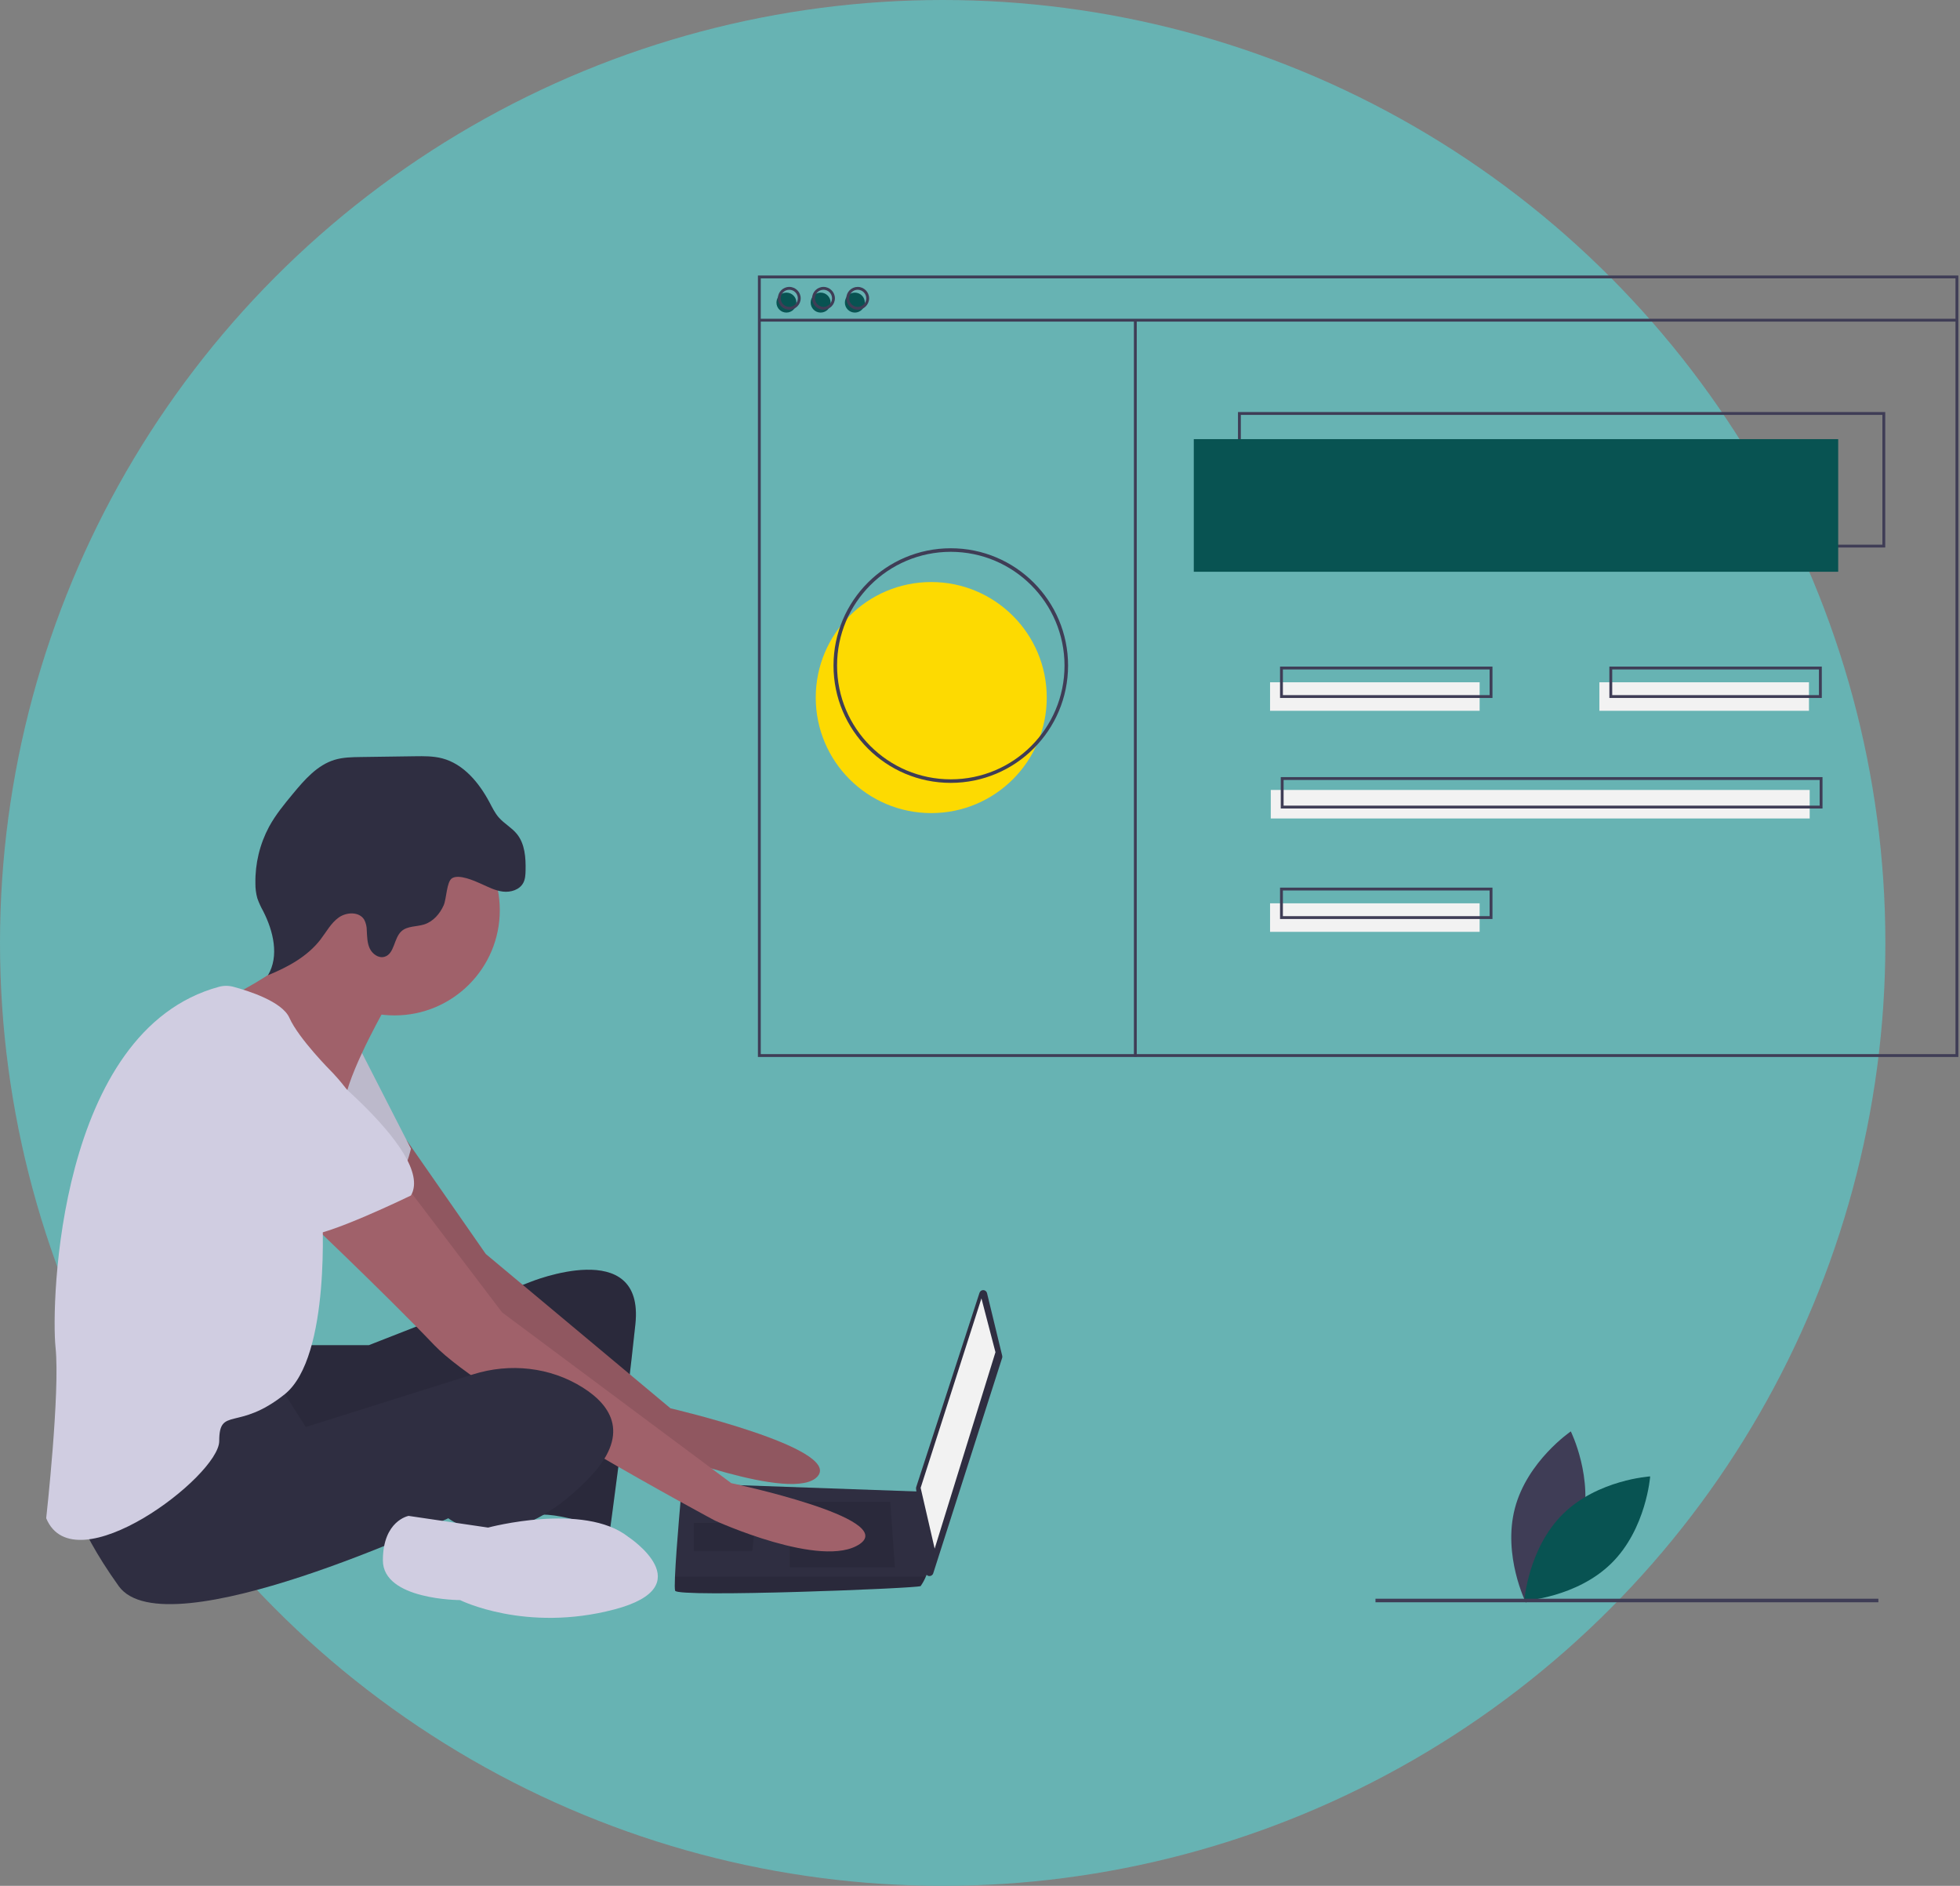 <?xml version="1.0" encoding="UTF-8"?>
<svg width="1103px" height="1061px" viewBox="0 0 1103 1061" version="1.1" xmlns="http://www.w3.org/2000/svg" xmlns:xlink="http://www.w3.org/1999/xlink">
    <rect x="0" y="0" width="1103" height="1061" fill="#808080" stroke="none"/>
    <!-- Generator: Sketch 56.3 (81716) - https://sketch.com -->
    <title>undraw_web_developer_p3e5</title>
    <desc>Created with Sketch.</desc>
    <g id="Page-1" stroke="none" stroke-width="1" fill="none" fill-rule="evenodd">
        <g id="undraw_web_developer_p3e5" fill-rule="nonzero">
            <circle id="Oval" fill="#67B3B3" cx="530.5" cy="530.5" r="530.5"></circle>
            <path d="M890.146,858.423 C883.161,885.021 858.687,901.643 858.687,901.643 C858.687,901.643 845.536,875.141 852.521,848.543 C859.505,821.945 883.98,805.323 883.98,805.323 C883.98,805.323 897.13,831.825 890.146,858.423 Z" id="Path" fill="#3F3D56"></path>
            <path d="M879.552,851.797 C859.989,871.124 857.801,900.628 857.801,900.628 C857.801,900.628 887.329,898.796 906.892,879.469 C926.454,860.142 928.643,830.638 928.643,830.638 C928.643,830.638 899.114,832.469 879.552,851.797 Z" id="Path" fill="#085352"></path>
            <path d="M170.734,756.808 L207.575,756.808 L298.363,721.283 C298.363,721.283 362.836,694.967 357.573,744.966 C352.31,794.965 343.099,862.069 343.099,862.069 C343.099,862.069 314.152,848.912 298.363,852.859 C282.574,856.806 293.1,772.597 293.1,772.597 C293.1,772.597 164.155,834.438 152.313,826.544 C140.471,818.649 137.84,763.387 137.84,763.387 L170.734,756.808 Z" id="Path" fill="#2F2E41"></path>
            <path d="M170.734,756.808 L207.575,756.808 L298.363,721.283 C298.363,721.283 362.836,694.967 357.573,744.966 C352.31,794.965 343.099,862.069 343.099,862.069 C343.099,862.069 314.152,848.912 298.363,852.859 C282.574,856.806 293.1,772.597 293.1,772.597 C293.1,772.597 164.155,834.438 152.313,826.544 C140.471,818.649 137.84,763.387 137.84,763.387 L170.734,756.808 Z" id="Path" fill="#000000" opacity="0.1"></path>
            <path d="M228.778,641.434 L273.364,705.494 L377.309,792.334 C377.309,792.334 473.36,814.702 460.202,830.491 C447.045,846.28 366.783,814.702 366.783,814.702 C366.783,814.702 247.048,727.862 243.101,721.283 C239.154,714.704 195.734,652.863 195.734,652.863 L228.778,641.434 Z" id="Path" fill="#A0616A"></path>
            <path d="M228.778,641.434 L273.364,705.494 L377.309,792.334 C377.309,792.334 473.36,814.702 460.202,830.491 C447.045,846.28 366.783,814.702 366.783,814.702 C366.783,814.702 247.048,727.862 243.101,721.283 C239.154,714.704 195.734,652.863 195.734,652.863 L228.778,641.434 Z" id="Path" fill="#000000" opacity="0.1"></path>
            <path d="M202.312,589.706 L231.259,646.284 C231.259,646.284 224.68,673.915 214.154,676.547 C203.628,679.178 158.892,642.337 158.892,642.337 L202.312,589.706 Z" id="Path" fill="#D0CDE1"></path>
            <path d="M202.312,589.706 L231.259,646.284 C231.259,646.284 224.68,673.915 214.154,676.547 C203.628,679.178 158.892,642.337 158.892,642.337 L202.312,589.706 Z" id="Path" fill="#000000" opacity="0.1"></path>
            <path d="M555.451,727.514 L564.002,762.786 C564.097,763.179 564.082,763.591 563.959,763.976 L525.171,885.188 C524.855,886.177 523.891,886.811 522.857,886.709 C521.823,886.607 521.001,885.797 520.884,884.765 L515.518,837.546 C515.483,837.232 515.515,836.915 515.613,836.615 L551.215,727.351 C551.521,726.414 552.411,725.794 553.395,725.832 C554.379,725.87 555.219,726.557 555.451,727.514 Z" id="Path" fill="#2F2E41"></path>
            <polygon id="Path" fill="#F2F2F2" points="552.306 730.493 560.2 760.756 525.99 871.28 518.096 837.07"></polygon>
            <path d="M379.941,894.964 C381.256,898.911 516.78,893.648 518.096,892.332 C519.243,890.684 520.213,888.92 520.99,887.069 C522.227,884.437 523.359,881.806 523.359,881.806 L518.096,839.201 L383.888,834.438 C383.888,834.438 380.533,870.543 379.848,887.069 C379.678,891.24 379.678,894.174 379.941,894.964 Z" id="Path" fill="#2F2E41"></path>
            <polygon id="Path" fill="#000000" opacity="0.1" points="500.991 844.965 503.622 881.806 444.413 881.806 444.413 844.965"></polygon>
            <polygon id="Path" fill="#000000" opacity="0.1" points="424.677 856.806 425.03 856.736 423.361 872.596 390.467 872.596 390.467 856.806"></polygon>
            <path d="M379.941,894.964 C381.256,898.911 516.78,893.648 518.096,892.332 C519.243,890.684 520.213,888.92 520.99,887.069 L379.848,887.069 C379.678,891.24 379.678,894.174 379.941,894.964 Z" id="Path" fill="#000000" opacity="0.1"></path>
            <circle id="Oval" fill="#A0616A" cx="222.049" cy="512.076" r="59.209"></circle>
            <path d="M218.102,564.707 C218.102,564.707 198.365,598.917 194.418,617.337 C190.471,635.758 135.208,580.496 135.208,580.496 L127.972,561.417 C127.972,561.417 179.944,537.076 175.997,517.339 C172.05,497.603 218.102,564.707 218.102,564.707 Z" id="Path" fill="#A0616A"></path>
            <path d="M228.628,667.336 L282.574,738.388 L411.519,834.438 C411.519,834.438 504.938,854.175 483.886,868.648 C462.834,883.122 402.309,855.491 402.309,855.491 C402.309,855.491 272.048,785.755 244.417,756.808 C216.786,727.862 165.471,679.178 165.471,679.178 L228.628,667.336 Z" id="Path" fill="#A0616A"></path>
            <path d="M156.261,777.861 L172.05,802.86 L266.281,773.214 C286.957,766.71 309.629,769.103 327.968,780.657 C344.415,791.018 354.941,807.465 331.257,831.807 C283.89,880.49 252.311,854.175 252.311,854.175 C252.311,854.175 93.104,929.173 66.789,892.332 C40.473,855.491 39.158,837.07 39.158,837.07 C39.158,837.07 140.471,773.913 156.261,777.861 Z" id="Path" fill="#2F2E41"></path>
            <path d="M353.625,864.701 C353.625,864.701 395.73,892.332 345.731,905.49 C295.732,918.647 258.89,900.227 258.89,900.227 C258.89,900.227 215.47,900.227 215.47,877.859 C215.47,855.491 229.943,852.859 229.943,852.859 L274.679,859.438 C274.679,859.438 328.626,844.965 353.625,864.701 Z" id="Path" fill="#D0CDE1"></path>
            <path d="M270.621,497.182 C274.651,498.978 278.647,501.105 283.029,501.626 C287.41,502.148 292.399,500.618 294.472,496.723 C295.592,494.619 295.72,492.145 295.772,489.762 C295.931,482.537 295.408,474.726 290.83,469.135 C287.916,465.576 283.662,463.333 280.646,459.861 C278.485,457.373 277.047,454.358 275.498,451.449 C269.632,440.432 260.947,429.844 248.876,426.668 C243.836,425.341 238.548,425.406 233.337,425.48 L202.94,425.909 C198.02,425.978 193.026,426.059 188.317,427.482 C178.533,430.441 171.409,438.668 164.884,446.537 C160.003,452.423 155.109,458.371 151.446,465.083 C146.194,474.879 143.538,485.857 143.732,496.97 C143.691,499.82 144.059,502.662 144.824,505.408 C145.72,507.926 146.829,510.363 148.141,512.692 C153.841,523.888 157.226,537.874 150.806,548.674 C161.958,544.119 172.992,538.146 180.348,528.607 C183.639,524.339 186.22,519.343 190.606,516.212 C194.992,513.08 202.138,512.809 204.952,517.405 C205.919,519.264 206.417,521.331 206.403,523.427 C206.608,526.877 206.602,530.46 208.065,533.591 C209.528,536.722 213.012,539.248 216.339,538.311 C222.067,536.698 221.519,527.905 225.931,523.911 C229.282,520.878 234.452,521.458 238.757,520.081 C243.773,518.477 247.536,514.132 249.681,509.322 C251.311,505.666 251.287,496.099 254.371,494.119 C258.239,491.636 267.036,495.583 270.621,497.182 Z" id="Path" fill="#2F2E41"></path>
            <path d="M123.272,555.176 C125.935,554.465 128.74,554.472 131.4,555.197 C139.846,557.464 158.78,563.467 162.839,572.601 C168.103,584.443 186.523,602.864 186.523,602.864 C186.523,602.864 211.523,627.863 206.26,644.968 C200.997,662.073 181.26,681.81 181.26,681.81 C181.26,681.81 186.523,763.387 160.208,784.439 C133.893,805.492 123.367,791.018 123.367,810.755 C123.367,830.491 41.789,892.332 26,854.175 C26,854.175 33.895,783.124 31.263,758.124 C28.669,733.485 32.466,579.759 123.272,555.176 Z" id="Path" fill="#D0CDE1"></path>
            <path d="M165.471,588.39 C165.471,588.39 245.733,647.6 231.259,672.599 C231.259,672.599 182.576,696.283 172.05,694.967 C161.524,693.652 120.735,647.6 110.209,643.653 C99.683,639.705 94.42,568.654 165.471,588.39 Z" id="Path" fill="#D0CDE1"></path>
            <circle id="Oval" fill="#FDDA01" cx="524.064" cy="392.458" r="65"></circle>
            <path d="M1060.93,308.041 L696.681,308.041 L696.681,231.821 L1060.93,231.821 L1060.93,308.041 Z M698.286,306.436 L1059.325,306.436 L1059.325,233.426 L698.286,233.426 L698.286,306.436 Z" id="Shape" fill="#3F3D56"></path>
            <rect id="Rectangle" fill="#085352" x="671.809" y="247.065" width="362.644" height="74.615"></rect>
            <circle id="Oval" fill="#085352" cx="442.565" cy="170.244" r="5.616"></circle>
            <circle id="Oval" fill="#085352" cx="461.82" cy="170.244" r="5.616"></circle>
            <circle id="Oval" fill="#085352" cx="481.076" cy="170.244" r="5.616"></circle>
            <path d="M1102.064,594.666 L426.519,594.666 L426.519,155 L1102.064,155 L1102.064,594.666 Z M428.123,593.061 L1100.459,593.061 L1100.459,156.605 L428.123,156.605 L428.123,593.061 Z" id="Shape" fill="#3F3D56"></path>
            <rect id="Rectangle" fill="#3F3D56" x="427.321" y="179.338" width="673.94" height="1.605"></rect>
            <path d="M444.17,174.255 C440.625,174.255 437.751,171.382 437.751,167.837 C437.751,164.292 440.625,161.418 444.17,161.418 C447.714,161.418 450.588,164.292 450.588,167.837 C450.584,171.38 447.713,174.251 444.17,174.255 L444.17,174.255 Z M444.17,163.023 C441.511,163.023 439.356,165.178 439.356,167.837 C439.356,170.496 441.511,172.651 444.17,172.651 C446.828,172.651 448.983,170.496 448.983,167.837 C448.98,165.18 446.827,163.026 444.17,163.023 L444.17,163.023 Z" id="Shape" fill="#3F3D56"></path>
            <path d="M463.425,174.255 C459.88,174.255 457.007,171.382 457.007,167.837 C457.007,164.292 459.88,161.418 463.425,161.418 C466.97,161.418 469.844,164.292 469.844,167.837 C469.839,171.38 466.968,174.251 463.425,174.255 L463.425,174.255 Z M463.425,163.023 C460.766,163.023 458.611,165.178 458.611,167.837 C458.611,170.496 460.766,172.651 463.425,172.651 C466.084,172.651 468.239,170.496 468.239,167.837 C468.236,165.18 466.082,163.026 463.425,163.023 L463.425,163.023 Z" id="Shape" fill="#3F3D56"></path>
            <path d="M482.68,174.255 C479.136,174.255 476.262,171.382 476.262,167.837 C476.262,164.292 479.136,161.418 482.68,161.418 C486.225,161.418 489.099,164.292 489.099,167.837 C489.095,171.38 486.224,174.251 482.68,174.255 L482.68,174.255 Z M482.68,163.023 C480.733,163.023 478.978,164.196 478.233,165.995 C477.488,167.794 477.9,169.864 479.277,171.241 C480.653,172.618 482.724,173.029 484.523,172.284 C486.321,171.539 487.494,169.784 487.494,167.837 C487.491,165.18 485.338,163.026 482.68,163.023 L482.68,163.023 Z" id="Shape" fill="#3F3D56"></path>
            <rect id="Rectangle" fill="#3F3D56" x="638.109" y="180.14" width="1.605" height="414.346"></rect>
            <rect id="Rectangle" fill="#F2F2F2" x="714.733" y="383.859" width="117.94" height="16.046"></rect>
            <rect id="Rectangle" fill="#F2F2F2" x="900.067" y="383.859" width="117.94" height="16.046"></rect>
            <path d="M839.893,392.684 L720.349,392.684 L720.349,375.033 L839.893,375.033 L839.893,392.684 Z M721.954,391.08 L838.289,391.08 L838.289,376.638 L721.954,376.638 L721.954,391.08 Z" id="Shape" fill="#3F3D56"></path>
            <rect id="Rectangle" fill="#F2F2F2" x="714.733" y="508.217" width="117.94" height="16.046"></rect>
            <path d="M839.893,517.042 L720.349,517.042 L720.349,499.392 L839.893,499.392 L839.893,517.042 Z M721.954,515.438 L838.289,515.438 L838.289,500.996 L721.954,500.996 L721.954,515.438 Z" id="Shape" fill="#3F3D56"></path>
            <rect id="Rectangle" fill="#F2F2F2" x="715.134" y="444.433" width="303.273" height="16.046"></rect>
            <path d="M1025.628,454.863 L720.75,454.863 L720.75,437.212 L1025.628,437.212 L1025.628,454.863 Z M722.355,453.259 L1024.023,453.259 L1024.023,438.817 L722.355,438.817 L722.355,453.259 Z" id="Shape" fill="#3F3D56"></path>
            <path d="M1025.227,392.684 L905.683,392.684 L905.683,375.033 L1025.227,375.033 L1025.227,392.684 Z M907.287,391.08 L1023.622,391.08 L1023.622,376.638 L907.287,376.638 L907.287,391.08 Z" id="Shape" fill="#3F3D56"></path>
            <path d="M535.064,440.458 C498.613,440.458 469.064,410.909 469.064,374.458 C469.064,338.007 498.613,308.458 535.064,308.458 C571.515,308.458 601.064,338.007 601.064,374.458 C601.023,410.892 571.497,440.417 535.064,440.458 Z M535.064,310.458 C499.717,310.458 471.064,339.112 471.064,374.458 C471.064,409.804 499.717,438.458 535.064,438.458 C570.41,438.458 599.064,409.804 599.064,374.458 C599.024,339.128 570.393,310.498 535.064,310.458 Z" id="Shape" fill="#3F3D56"></path>
            <rect id="Rectangle" fill="#3F3D56" x="774.064" y="899.458" width="283" height="2"></rect>
        </g>
    </g>
</svg>